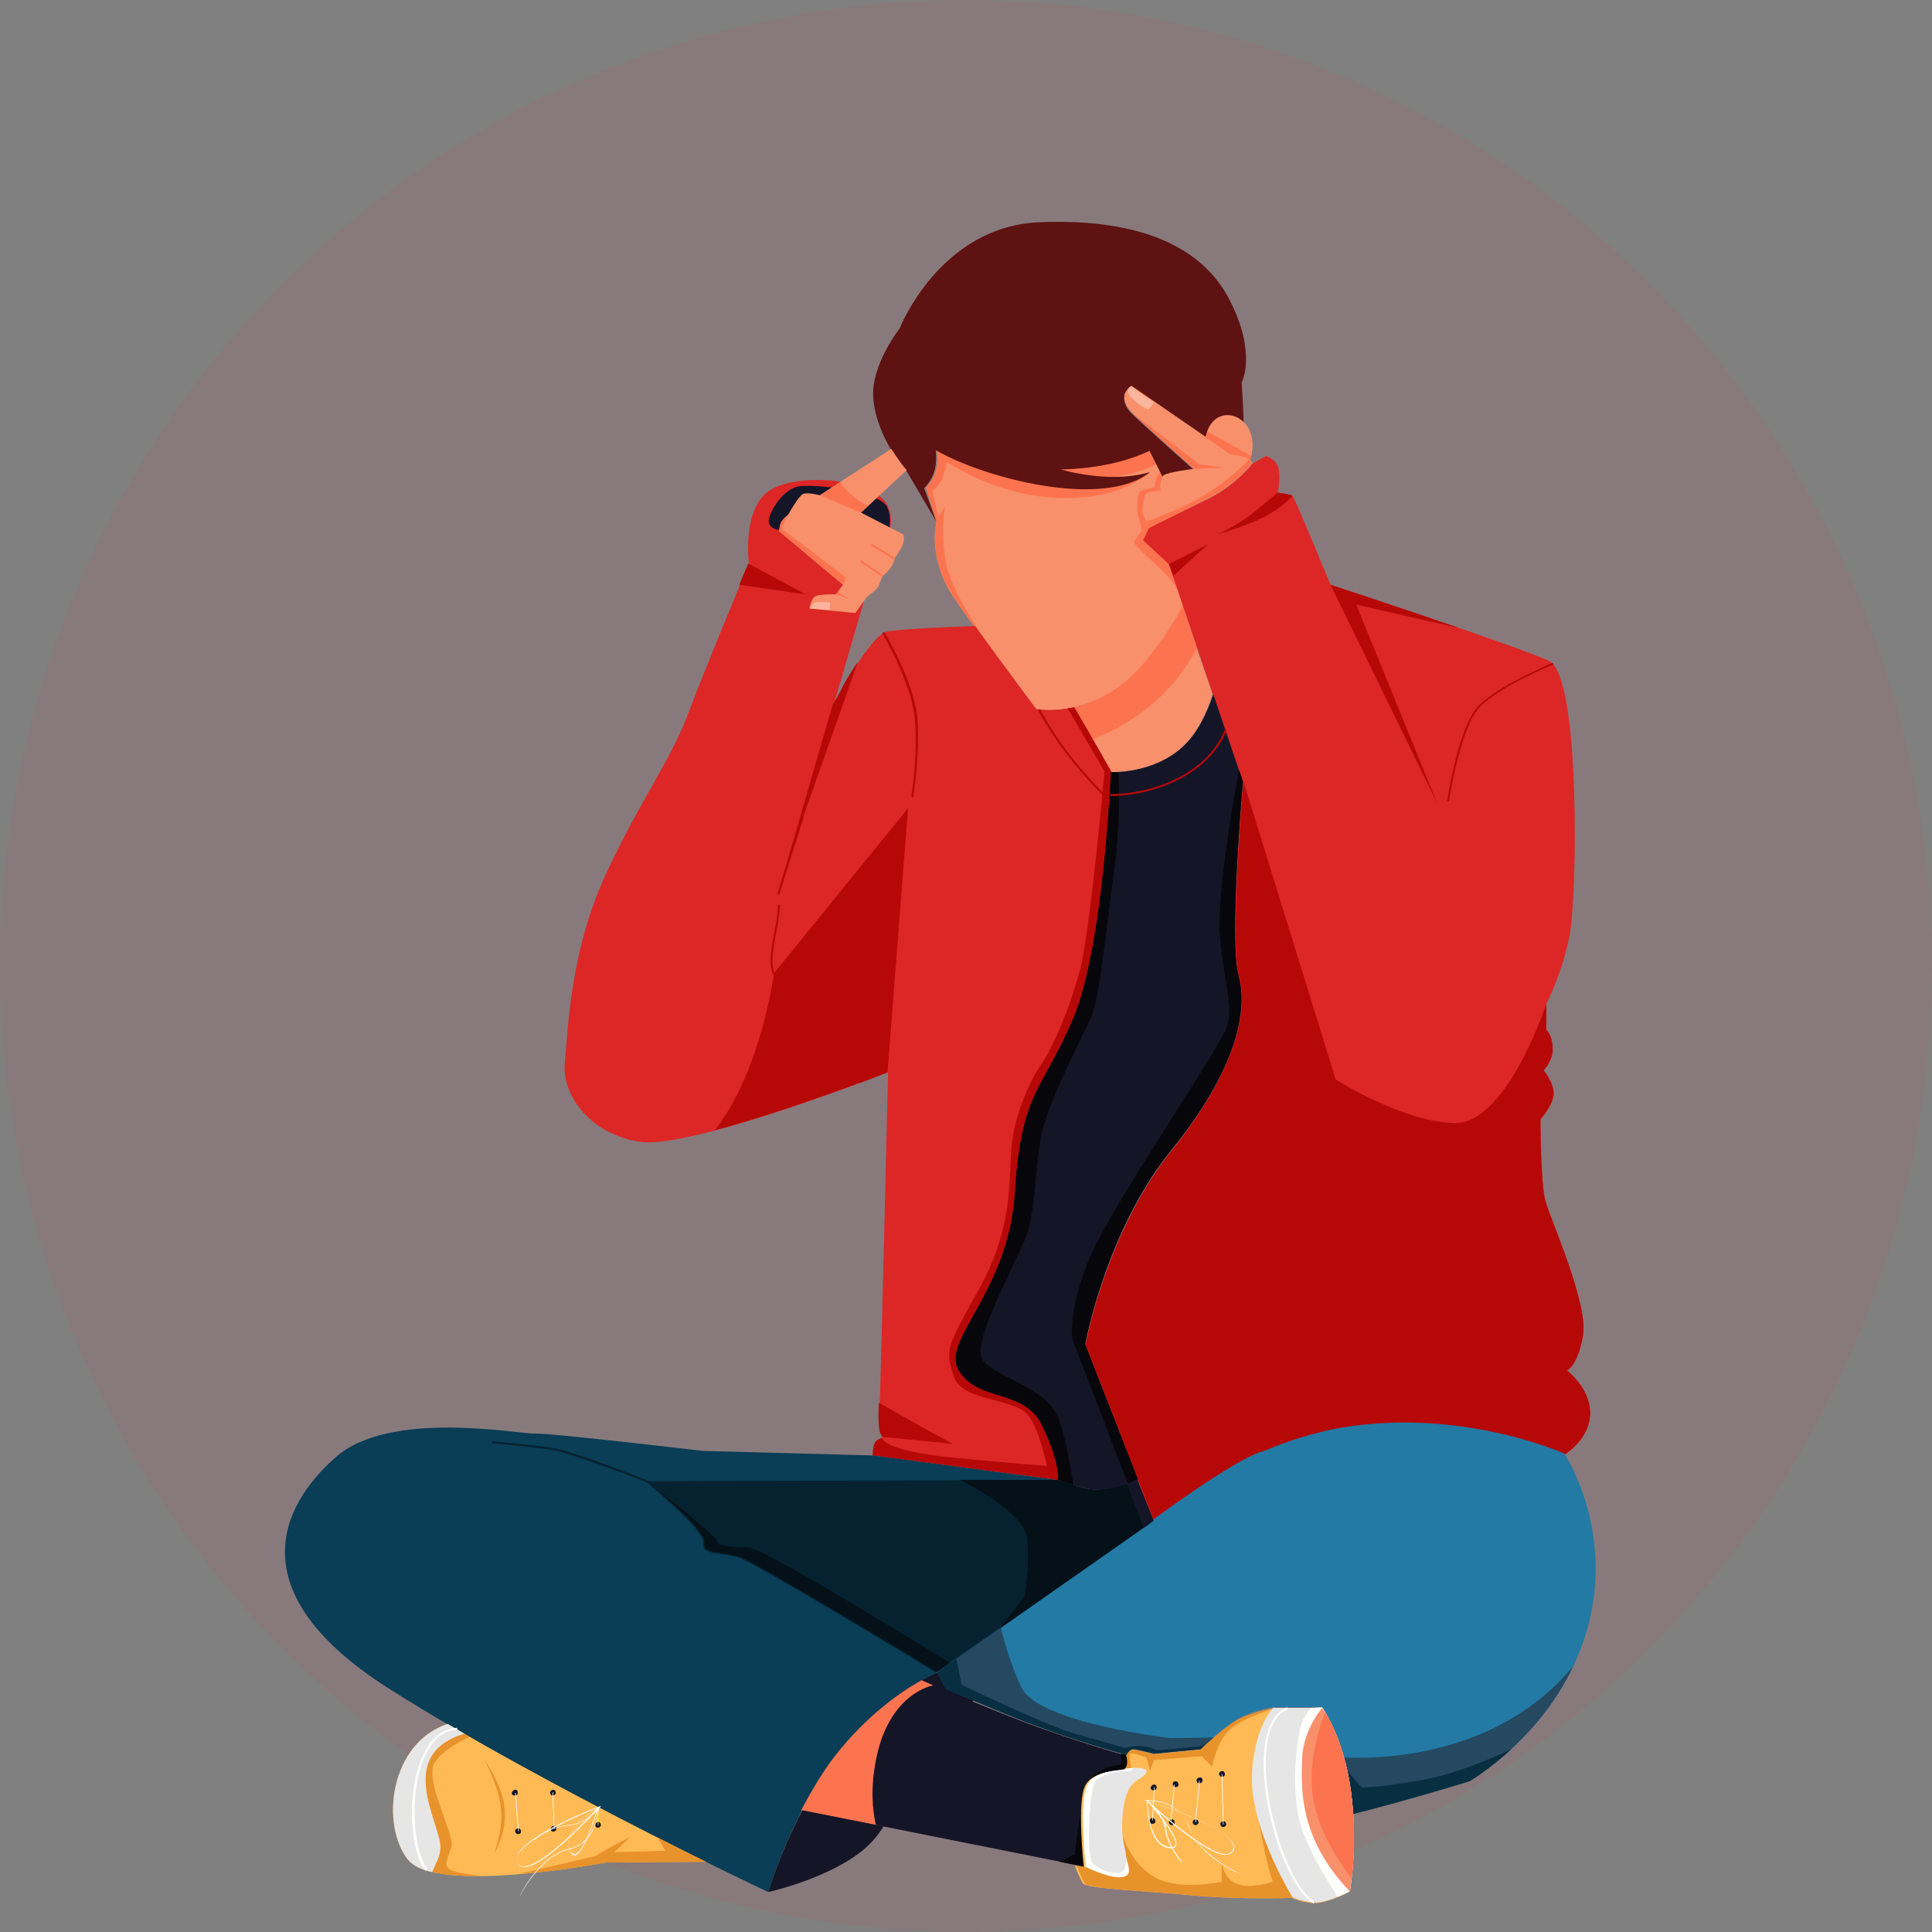<?xml version="1.0" encoding="utf-8"?>
<!-- Generator: Adobe Illustrator 25.0.0, SVG Export Plug-In . SVG Version: 6.00 Build 0)  -->
<svg version="1.1" id="Layer_1" xmlns="http://www.w3.org/2000/svg" xmlns:xlink="http://www.w3.org/1999/xlink" x="0px" y="0px"
	 viewBox="0 0 300 300" style="enable-background:new 0 0 300 300;" xml:space="preserve">
<rect x="0" y="0" width="300" height="300" fill="#808080" stroke="none"/>
<style type="text/css">
	.st0{opacity:8.000000e-02;fill:#E13856;enable-background:new    ;}
	.st1{fill-rule:evenodd;clip-rule:evenodd;fill:#151528;}
	.st2{fill-rule:evenodd;clip-rule:evenodd;fill:#F8906B;}
	.st3{fill-rule:evenodd;clip-rule:evenodd;fill:#FC744F;}
	.st4{fill-rule:evenodd;clip-rule:evenodd;fill:#5E1212;}
	.st5{fill-rule:evenodd;clip-rule:evenodd;fill:#FBB49D;}
	.st6{fill-rule:evenodd;clip-rule:evenodd;fill:#DD2626;}
	.st7{fill-rule:evenodd;clip-rule:evenodd;fill:#B70808;}
	.st8{fill-rule:evenodd;clip-rule:evenodd;fill:#237AA5;}
	.st9{fill-rule:evenodd;clip-rule:evenodd;fill:#254961;}
	.st10{fill-rule:evenodd;clip-rule:evenodd;fill:#082E42;}
	.st11{fill-rule:evenodd;clip-rule:evenodd;fill:#0A3D56;}
	.st12{fill-rule:evenodd;clip-rule:evenodd;fill:#062230;}
	.st13{fill-rule:evenodd;clip-rule:evenodd;fill:#041118;}
	.st14{fill-rule:evenodd;clip-rule:evenodd;fill:#07070B;}
	.st15{fill-rule:evenodd;clip-rule:evenodd;fill:#FFBA55;}
	.st16{fill-rule:evenodd;clip-rule:evenodd;fill:#E8922B;}
	.st17{fill-rule:evenodd;clip-rule:evenodd;fill:#FFFFFD;}
	.st18{fill-rule:evenodd;clip-rule:evenodd;fill:#E6E6E6;}
	.st19{fill:#FFFFFF;}
	.st20{fill:#FFFF00;}
	.st21{fill:#FFFFFD;}
	.st22{fill:#B70808;}
	.st23{fill:#FC744F;}
	.st24{fill:#062230;}
</style>
<g>
	<g id="OBJECTS">
		<g id="Page-1">
			<g id="For-you-and-your-partner-Copy-4">
				<g id="Group-4">
					<circle id="Mask-Copy-2" class="st0" cx="150" cy="150" r="150"/>
				</g>
			</g>
		</g>
	</g>
</g>
<g>
	<g>
		<path class="st1" d="M132.1,261.2c1.1-0.4,13.3-1.4,13.3-1.4s6.7,0.1,6.3,2.3c-0.4,2.2-1.1,4-4.8,4.3
			C143.2,266.7,132.1,261.2,132.1,261.2L132.1,261.2z"/>
	</g>
	<g>
		<path class="st2" d="M143.8,75.7l1.6,5.3c0,0-1.4,5.6,2.6,11.6c4,6,12.8,17.5,12.8,17.5s9.6,1.9,17.2-7.5
			c7.6-9.4,7.9-14.6,7.9-14.6l0.2-8.9l-2.7,0.5l-4.8-9.7c-9.6,4.5-23.3,3.1-33.1-0.2C145.8,72.1,145.5,73.9,143.8,75.7L143.8,75.7z"
			/>
	</g>
	<g>
		<path class="st3" d="M184.2,93.1c1.6-3.3,1.7-5.1,1.7-5.1l0.2-8.9l-2.7,0.5l-3.2-6.4c-0.3,0.4-0.6,0.8-0.7,1.2
			c-0.2,0.8-0.2,1.3-0.2,1.3s-2,0.2-2.4,0.8c-0.4,0.7-0.3,3-0.3,3l0.7,2.8c0,0-1.2,1.7-1.2,2c0,0.3,4.6,4.5,4.6,4.5
			S183.3,91.8,184.2,93.1L184.2,93.1z"/>
	</g>
	<g>
		<path class="st3" d="M143.8,75.7l1.6,5.3c0,0-1.4,5.6,2.6,11.6c1.6,2.4,4,5.7,6.3,8.8c-0.2-0.3-6.3-8.9-7.3-13.5
			c-1-4.7-0.3-9.2-0.3-9.2l-1,1.5l-0.9-4c0,0,0.7-0.5,1.3-1.5c0.6-1,0.9-3,0.9-3s7.2,5.1,16.9,5.6c9.7,0.5,14-3.5,14-3.5
			s-11.1,2.7-16.6,0.6l0,0c1,0,2.1,0.1,3.3,0.1c8.8,0.2,13.2-1.4,15-2.5l-1-2.1c-6.6,3.1-15.1,3.4-23,2.2c-3.9-1.5-7.3-2.7-7.3-2.7
			s-0.7,0.4-1.4,0.7c-0.5-0.1-1-0.3-1.5-0.5C145.8,72.1,145.5,73.9,143.8,75.7L143.8,75.7z"/>
	</g>
	<g>
		<path class="st4" d="M145.4,81l-4.6-7.8c0,0-4.7-5.1-5.2-11.4c-0.4-5.1,4.1-10.8,4.1-10.8s6.2-15.9,21.8-16.5
			c15.7-0.6,25.3,3.9,29.5,12.2c4.2,8.3,1.8,12.7,1.8,12.7s0.5,6.3,0.3,11.6c-0.8-0.3-2.4-0.5-2.4-0.5L175.6,60c0,0-0.5,0.4-0.9,1
			c-0.3,0.6-0.3,1.9,1,3.2c1.3,1.3,9.6,8.7,9.6,8.7s-4,0.5-4.7,1c0,0-0.1,0.1-0.1,0.1l-2-4c-4,1.9-8.9,2.8-13.8,2.9
			c4.9,1.3,9.8,1.6,13.9,0.4c-7.2,5.8-25.7,1-33.3-3.4c0.2,2.4-0.1,4.1-1.8,5.9L145.4,81z"/>
	</g>
	<g>
		<path class="st2" d="M178.4,82l-1-2.4c0,0,0.1-2.7,0.6-3c0.5-0.3,2.2-0.4,2.2-0.4s-0.2-1.9,0.5-2.4c0.6-0.5,4.7-1,4.7-1
			s-8.3-7.4-9.6-8.7c-1.3-1.3-1.4-2.6-1-3.2c0.3-0.6,0.9-1,0.9-1l15.1,10.4c0,0,1.6,0.2,2.4,0.5c0.8,0.3,1.3,1.1,1.3,1.1
			s-2.4,3.2-6.7,5.4C183.4,79.5,178.4,82,178.4,82L178.4,82z"/>
	</g>
	<g>
		<path class="st3" d="M178.4,82l-0.4-1c1.4-0.5,3.1-1.2,5.1-2.1c6.5-2.8,10.8-7.5,10.8-7.5c0.3,0.3,0.5,0.6,0.5,0.6
			s-2.4,3.2-6.7,5.4C183.4,79.5,178.4,82,178.4,82L178.4,82z"/>
	</g>
	<g>
		<path class="st5" d="M175.2,60.3c0.2-0.2,0.4-0.3,0.4-0.3l3.6,2.5c-0.4,0.6-0.9,1.1-0.9,1.1s-2.1-1-2.8-2.1
			C175,60.9,175.1,60.6,175.2,60.3L175.2,60.3z"/>
	</g>
	<g>
		<path class="st3" d="M185.4,72.8c0,0-8.3-7.4-9.6-8.7l10.4,8l3.8,0.5L185.4,72.8z"/>
	</g>
	<g>
		<path class="st2" d="M187.2,67.9c1.1-5.5,7.3-3.9,7.3,1.2c0,0.9-0.2,1.8-0.4,2.4c-0.2-0.2-0.5-0.4-0.8-0.5
			c-0.8-0.3-2.4-0.5-2.4-0.5L187.2,67.9z"/>
	</g>
	<g>
		<path class="st3" d="M187.2,67.9c0.1-0.3,0.2-0.6,0.3-0.9l6.8,3.8c-0.1,0.3-0.1,0.5-0.2,0.7c-0.2-0.2-0.5-0.4-0.8-0.5
			c-0.8-0.3-2.4-0.5-2.4-0.5L187.2,67.9z"/>
	</g>
	<g>
		<path class="st2" d="M166.7,109.8c2.3,3.8,5.8,10.1,5.8,10.1s6.4,0.3,11-3.8c2.5-2.2,3.9-5.6,4.8-8.3l-4.7-13.7
			c-1.2,2.3-3,5.1-5.7,8.5C174.2,107.2,170,109.1,166.7,109.8L166.7,109.8z"/>
	</g>
	<g>
		<path class="st3" d="M166.7,109.8c0.9,1.5,2,3.3,3,5c9.3-3.7,13.9-9.8,16.2-14.3l-2.2-6.5c-1.2,2.3-3,5.1-5.7,8.5
			C174.2,107.2,170,109.1,166.7,109.8L166.7,109.8z"/>
	</g>
	<g>
		<path class="st6" d="M181.5,87.6l-4-3.7l0.9-1.9c0,0,5-2.5,9.4-4.6c4.3-2.2,6.7-5.4,6.7-5.4l2.1-1.2c0,0,1.6,0.5,1.9,1.9
			c0.4,1.4-0.1,3.8-0.1,3.8s1.9,0.2,2.3,0.5c0.4,0.4,5.9,13.8,5.9,13.8s28.9,9.5,33.9,11.8c5,2.3,4.4,36.9,3.2,42.8
			c-1.2,5.9-3.6,10.5-3.6,10.5l0,4c0,0,0.9,0.7,1,2.8c0.1,2-1.4,3.5-1.4,3.5s1.9,2.3,1.5,4.1c-0.4,1.8-2,3.5-2,3.5s0,10,0.8,12.8
			c0.8,2.8,6.7,16,5.8,20.8c-0.8,4.8-2.6,5.5-2.6,5.5s3.7,2.7,3.7,6.6c0,4-4,6.4-4,6.4s-16.8-7.6-36.5-3.4
			c-19.6,4.2-26.5,15.8-26.5,15.8l-11.4-29.3c0,0,3.1-17.3,13.3-30.1c10.2-12.7,12-21.9,10.5-27.2s0.7-30.1,0.7-30.1L181.5,87.6z"/>
	</g>
	<g>
		<polygon class="st7" points="182.2,89.4 181.5,87.6 187.6,84.5 		"/>
	</g>
	<g>
		<path class="st7" d="M198.4,76.5c0,0,1.9,0.2,2.3,0.5c-3,3.3-7.7,4.8-11.8,6C192.8,81.4,195.2,79.1,198.4,76.5L198.4,76.5z"/>
	</g>
	<g>
		<path class="st7" d="M206.6,90.8c0,0,10.4,3.4,19.9,6.7l-15.9-3.6l12.6,30.9L206.6,90.8z"/>
	</g>
	<g>
		<path class="st7" d="M240.1,155.9l0,4c0,0,0.9,0.7,1,2.8c0.1,2-1.4,3.5-1.4,3.5s1.9,2.3,1.5,4.1c-0.4,1.8-2,3.5-2,3.5
			s0,10,0.8,12.8c0.8,2.8,6.7,16,5.8,20.8c-0.8,4.8-2.6,5.5-2.6,5.5s3.7,2.7,3.7,6.6c0,4-4,6.4-4,6.4s-16.8-7.6-36.5-3.4
			c-0.3,0.1-0.6,0.1-0.9,0.2h0c-0.3,0.1-0.6,0.1-0.9,0.2l0,0c-0.3,0.1-0.6,0.1-0.8,0.2l0,0l0,0c-0.3,0.1-0.6,0.2-0.8,0.2h0l0,0
			c-0.3,0.1-0.5,0.1-0.8,0.2l-0.1,0c-0.2,0.1-0.5,0.1-0.7,0.2l-0.1,0c-0.2,0.1-0.5,0.1-0.7,0.2l-0.1,0c-0.2,0.1-0.4,0.1-0.6,0.2
			l-0.2,0.1c-0.2,0.1-0.4,0.1-0.6,0.2l-0.2,0.1c-0.2,0.1-0.4,0.1-0.6,0.2l-0.2,0.1c-0.2,0.1-0.4,0.1-0.5,0.2l-0.2,0.1
			c-0.2,0.1-0.3,0.1-0.5,0.2l-0.2,0.1c-0.2,0.1-0.3,0.1-0.5,0.2v0c-3.5,0.8-13.3,7.8-17,10.5l-10.6-27.3c0,0,3.1-17.3,13.3-30.1
			c10.2-12.7,12-21.9,10.5-27.2s0.7-30.1,0.7-30.1l14.3,46.2c0,0,10.1,6.5,18.4,6.8C234,174.6,240.1,155.9,240.1,155.9L240.1,155.9z
			 M206.4,222.4c-0.3,0.1-0.6,0.1-0.9,0.2"/>
	</g>
	<g>
		<path class="st7" d="M243.2,212.7c0,0,3.7,2.7,3.7,6.6c0,3-2.3,5.1-3.4,5.9c-0.7-0.8-1-1.6-1-1.6s2-0.9,2.8-3.5
			c0.8-2.6-1.2-4.7-1.2-4.7l-17.7-6.8L243.2,212.7z"/>
	</g>
	<g>
		<path class="st7" d="M245.1,223.8c-1,1.2-2.2,1.9-2.2,1.9s-16.8-7.6-36.5-3.4c-0.3,0.1-0.6,0.1-0.9,0.2h0
			c-0.3,0.1-0.6,0.1-0.9,0.2l0,0c-0.3,0.1-0.6,0.1-0.8,0.2l0,0l0,0c-0.3,0.1-0.6,0.2-0.8,0.2h0l0,0c-0.3,0.1-0.5,0.1-0.8,0.2l-0.1,0
			c-0.2,0.1-0.5,0.1-0.7,0.2l-0.1,0c-0.2,0.1-0.5,0.1-0.7,0.2l-0.1,0c-0.2,0.1-0.4,0.1-0.6,0.2l-0.2,0.1c-0.2,0.1-0.4,0.1-0.6,0.2
			l-0.2,0.1c-0.2,0.1-0.4,0.1-0.6,0.2l-0.2,0.1c-0.2,0.1-0.4,0.1-0.5,0.2l-0.2,0.1c-0.2,0.1-0.3,0.1-0.5,0.2l-0.2,0.1
			c-0.2,0.1-0.3,0.1-0.5,0.2v0c-3.5,0.8-13.3,7.8-17,10.5l-1.5-3.9c9.4-7,22.3-13.5,37.8-13.7C228.8,218.4,238.4,220.8,245.1,223.8
			L245.1,223.8z M206.4,222.4c-0.3,0.1-0.6,0.1-0.9,0.2"/>
	</g>
	<g>
		<path class="st6" d="M172.6,119.9c0,0-1.2,27.2-5.9,38.4c-4.8,11.2-8,11.1-9,26.9c-1,15.8-11.9,23-8.6,27.8
			c3.2,4.8,10.2,2.6,12.9,8.5c2.7,5.9,2.4,8.3,2.4,8.3l-28.8-3.8c0,0,0-1.9,0.6-2.3s1.1-0.3,0.6-1.1c-0.4-0.8-0.3-4.3-0.2-4.8
			c0.1-0.5,1.3-51.3,1.3-51.3s-30.6,12-38.5,10.8c-8-1.2-12.2-7.5-11.7-12.3c0.5-4.9,0.8-17.3,6.4-29.3c5.6-12,9.9-17.3,12.8-25
			c2.9-7.7,9.4-23.2,9.4-23.2s-1-7.1,2.3-10.6c3.3-3.5,15-3,18.5,0.6c3.4,3.6-1.2,9.8-1.2,9.8l-6.4,22c0,0,5.5-10.6,8.2-11.2
			c1.6-0.4,8.4-0.7,13.7-0.9c4.3,5.9,9.5,12.9,9.5,12.9s2.5,0.5,5.9-0.3C169.1,113.7,172.6,119.9,172.6,119.9L172.6,119.9z
			 M167.5,109.7c0.1,0,0.2-0.1,0.3-0.1C167.7,109.6,167.6,109.6,167.5,109.7L167.5,109.7z"/>
	</g>
	<g>
		<path class="st7" d="M172.6,119.9c0,0-1.2,27.2-5.9,38.4c-4.8,11.2-8,11.1-9,26.9c-1,15.8-11.9,23-8.6,27.8
			c3.2,4.8,10.2,2.6,12.9,8.5c2.7,5.9,2.4,8.3,2.4,8.3l-1.4-0.2c-0.5-2.5-1.7-7.9-3.4-9.9c-2.2-2.7-10.2-2-11.5-6
			c-1.3-4-1.3-4.2,3.8-13.3c5.1-9.1,4.8-16,5.1-21.3c0.2-5.3,2.9-11.3,4.6-13.7c1.7-2.4,4.3-8.2,6-14.4c1.7-6.2,3.9-31.2,3.9-31.2
			l-5.7-9.8l0,0c0.3,0,0.7-0.1,1-0.2C169.1,113.7,172.6,119.9,172.6,119.9L172.6,119.9z M167.5,109.7c0.1,0,0.2-0.1,0.3-0.1
			C167.7,109.6,167.6,109.6,167.5,109.7L167.5,109.7z"/>
	</g>
	<g>
		<path class="st7" d="M114.8,90.8c0.8-2,1.4-3.3,1.4-3.3l8.9,4.8L114.8,90.8z"/>
	</g>
	<g>
		<path class="st7" d="M164.1,227.7c0.3,1.4,0.2,2.1,0.2,2.1l-28.8-3.8c0,0,0-1.9,0.6-2.3c0.4-0.3,0.8-0.3,0.8-0.6
			c0,0.1-0.2,2.2,11.7,3.3C157,227.2,161.8,227.6,164.1,227.7L164.1,227.7z M136.9,223.1c0-0.1,0-0.3-0.2-0.5
			c-0.4-0.8-0.3-4.3-0.2-4.8c3.9,2.3,11.4,6.4,11.4,6.4L136.9,223.1z"/>
	</g>
	<g>
		<path class="st7" d="M130.9,106.5c0.6-1.1,1.4-2.4,2.3-3.7l-11.2,31.8l7.3-25.2C129.4,109.3,130.2,108,130.9,106.5L130.9,106.5z"
			/>
	</g>
	<g>
		<path class="st1" d="M137.7,78.6c0.8,1.6,0.5,3.5-0.1,5.1c-2.4,0.7-10.2-0.6-11.9-1c-1.7-0.3-4.6-0.4-4.6-0.4s-2-0.1-1.7-1.7
			c0.3-1.5,2.3-4.8,4.8-5.1C126.7,75.2,136,76.1,137.7,78.6L137.7,78.6z"/>
	</g>
	<g>
		<path class="st7" d="M137.8,166.5c0,0-15.1,5.9-26.8,9c7.2-9.2,9.2-24.4,9.2-24.4l20.8-25.6L137.8,166.5z"/>
	</g>
	<g>
		<path class="st7" d="M137.8,166.5c0,0-1.7,0.7-4.4,1.7l7.5-42.6L137.8,166.5z"/>
	</g>
	<g>
		<path class="st8" d="M242.9,225.7c0,0,8,11.9,3.5,27.5c-4.5,15.6-18.2,23.3-18.2,23.3s-8.7,2.7-18.1,5.1c-0.1-1-0.2-2.1-0.3-3.3
			c-1.1-8.5-4.5-13.2-4.5-13.2l-7.6,0c0,0-2.3,0.3-4.7,1.4c-2.4,1-6.5,5-6.5,5l-7.3,0.7c0,0-2.7-0.7-3.2-0.7c-0.6,0-1,0.9-1,0.9
			s-9.3-2.4-19.2-6.5c-3.4-1.4-6.5-2.7-8.9-3.7l-1.4-2.7l32.3-22.6c0,0,14.1-10.6,18.5-11.6v0c3-1.3,6.4-2.4,10.3-3.3
			C226,218.1,242.9,225.7,242.9,225.7L242.9,225.7z"/>
	</g>
	<g>
		<path class="st9" d="M244.3,258.7c-5.6,11.9-16.1,17.8-16.1,17.8s-8.7,2.7-18.1,5.1c-0.1-1-0.2-2.1-0.3-3.3
			c-0.3-2-0.7-3.8-1.1-5.4C215.4,273.2,233,272.4,244.3,258.7L244.3,258.7z"/>
	</g>
	<g>
		<path class="st10" d="M234.7,271.6c-3.6,3.3-6.5,5-6.5,5s-8.7,2.7-18.1,5.1c-0.1-1-0.2-2.1-0.3-3.3c-0.2-1.2-0.4-2.4-0.6-3.4
			l2.2,2.5c0,0,1.3,0.3,9.4-1.1C225.4,275.6,230.9,273.4,234.7,271.6L234.7,271.6z"/>
	</g>
	<g>
		<path class="st9" d="M188.5,269.8c-1.1,1-2,1.8-2,1.8l-7.3,0.7c0,0-2.7-0.7-3.2-0.7c-0.6,0-1,0.9-1,0.9s-9.3-2.4-19.2-6.5
			c-3.4-1.4-6.5-2.7-8.9-3.7l-1.4-2.7l9.9-6.9c0.7,2.9,1.9,6.7,3.3,9.5c2.9,5.4,23.1,7.7,23.1,7.7L188.5,269.8z"/>
	</g>
	<g>
		<path class="st10" d="M187.3,270.8c-0.5,0.5-0.8,0.8-0.8,0.8l-7.3,0.7c0,0-2.7-0.7-3.2-0.7c-0.6,0-1,0.9-1,0.9s-9.3-2.4-19.2-6.5
			c-3.4-1.4-6.5-2.7-8.9-3.7l-1.4-2.7l3-2.1l0.8,4.1c0,0,13.2,6.4,17.9,7.7c4.7,1.3,7.4,2.1,7.4,2.1s2-0.5,3.3-0.2
			c1.2,0.3,1.8,0.6,1.8,0.6l6.6-0.6L187.3,270.8z"/>
	</g>
	<g>
		<path class="st11" d="M135.5,226l-26.3-0.7c0,0-23.8-2.8-26.2-2.7c-2.4,0.1-22.5-3.8-30.9,3.7c-8.4,7.4-15.4,21,8.6,36.1
			c23.9,15.1,58.6,31.4,58.6,31.4s3.4-11.8,10.6-21.2c7.1-9.4,15.5-12.8,15.5-12.8l33.7-23.6l-2.5-6.4c0,0-5.1,2.2-8.1,1.3
			c-3-0.8-4.3-1.3-4.3-1.3L135.5,226z"/>
	</g>
	<g>
		<path class="st12" d="M179.1,236.1l-2.5-6.3c0,0-5.1,2.2-8.1,1.3c-3-0.8-4.3-1.3-4.3-1.3l-64,0.2c0,0,9.4,7.7,9,9.6
			c-0.4,1.9,2.9,1.4,5.6,2.3c2.7,0.9,30.5,17.8,30.5,17.8l32.3-22.6C177.7,237.2,178.2,236.8,179.1,236.1L179.1,236.1z"/>
	</g>
	<g>
		<path class="st13" d="M179.1,236.1l-2.5-6.3c0,0-5.1,2.2-8.1,1.3c-3-0.8-4.3-1.3-4.3-1.3l-15.1,0c4.3,2.2,10.2,6,10.4,9.2
			c0.4,5-0.4,8.8-0.4,8.8l-3.9,5.1l22.4-15.7C177.7,237.2,178.2,236.8,179.1,236.1L179.1,236.1z"/>
	</g>
	<g>
		<path class="st13" d="M100.9,230.4c2,1.6,8.9,7.6,8.5,9.1c-0.4,1.9,2.9,1.4,5.6,2.3c2.7,0.9,30.5,17.8,30.5,17.8l2-1.4
			c0,0-28.8-17.8-31.1-17.9c-2.3-0.1-5.1-0.1-5.1-1.1C111.2,238.4,100.9,230.4,100.9,230.4L100.9,230.4z"/>
	</g>
	<g>
		<path class="st1" d="M179.1,236.1l-2.5-6.3c0,0-0.7,0.3-1.6,0.6l2.6,6.8C177.7,237.2,178.2,236.8,179.1,236.1L179.1,236.1z"/>
	</g>
	<g>
		<path class="st1" d="M143.1,260.9c2.8,1.2,7.1,3,12.6,5.2c9.9,4,19.2,6.5,19.2,6.5s0.5,1.6,0.1,2c-0.4,0.5-5.3-0.1-6.3,3.1
			c-1,3.2,0,12.2,0,12.2l-44.1-8.8c1.5-2.8,3.2-5.8,5.3-8.5C134.7,266.2,140.2,262.5,143.1,260.9L143.1,260.9z"/>
	</g>
	<g>
		<path class="st14" d="M174.1,272.3c0.5,0.1,0.8,0.2,0.8,0.2s0.5,1.6,0.1,2c-0.4,0.5-5.3-0.1-6.3,3.1c1.1-3.4,5.4-3.6,5.4-3.6
			L174.1,272.3z M168.6,277.9c-0.9,3.4,0,12,0,12l-4.1-0.8l2.4-1.2C166.9,287.8,167.6,281.3,168.6,277.9L168.6,277.9z"/>
	</g>
	<g>
		<path class="st3" d="M143.1,260.9c0.5,0.2,1.1,0.5,1.8,0.8c0,0-6.7,1.1-8.8,11.2c-1,4.7-0.6,8.2-0.1,10.5l-11.6-2.3
			c1.5-2.8,3.2-5.8,5.3-8.5C134.7,266.2,140.2,262.5,143.1,260.9L143.1,260.9z"/>
	</g>
	<g>
		<path class="st15" d="M174.9,272.6c0,0,0.4-0.9,1-0.9c0.6,0,3.2,0.7,3.2,0.7l7.3-0.7c0,0,4.2-4,6.5-5c2.4-1,4.7-1.4,4.7-1.4l7.6,0
			c0,0,3.4,4.7,4.5,13.2c1.1,8.5-0.2,15.3-0.2,15.3s-3.1,1.6-5.1,1.7c-1.9,0.1-3.8-0.8-3.8-0.8s-8.3,0.3-15.6-0.4
			c-7.3-0.7-16.4-1-16.9-1.9c-0.5-0.9-1.2-2.7-1.2-2.7l1.4,0.3c0,0-1-9,0-12.2c1-3.2,6-2.6,6.3-3.1
			C175.4,274.1,174.9,272.6,174.9,272.6L174.9,272.6z"/>
	</g>
	<g>
		<path class="st16" d="M203.4,295.4c-1.4-0.2-2.5-0.7-2.5-0.7s-8.3,0.3-15.6-0.4c-7.3-0.7-16.4-1-16.9-1.9
			c-0.5-0.9-1.2-2.7-1.2-2.7l1.4,0.3c0,0-0.1-0.8-0.2-2.1c0.2,0,0.4-0.1,0.6-0.1c2.5-0.3,5.3-2.8,5.3-2.8s1.4,4.6,5.2,6.6
			c3.8,2,10.2,0.6,10.2,0.6l0-3.3c0,0,0.1,2.7,2.3,3.6c2.2,0.9,5.6-0.3,5.6-0.3s-0.5-1.7-1.2-4.6c-0.6-2.9-1.2-6.2-1.2-6.2l1.4,1.2
			c0,0,7,7.9,6.8,12.7C203.4,295.1,203.4,295.2,203.4,295.4L203.4,295.4z"/>
	</g>
	<g>
		<path class="st16" d="M174.9,272.6c0,0,0.4-0.9,1-0.9c0.6,0,3.2,0.7,3.2,0.7l7.3-0.7c0,0,4.2-4,6.5-5c2.4-1,4.7-1.4,4.7-1.4
			c-5.5,2.2-7.9,2.6-9.4,9l-1.6-1.6l-7.4,0.6l-0.6,1.6l-0.6-2c0,0-2.1-0.8-2.5-0.6c-0.4,0.2,0.5,2.4-0.1,3.1c-0.2,0.3-1.1,0.1-2-0.4
			c0.6-0.1,1.1-0.1,1.2-0.3C175.4,274.1,174.9,272.6,174.9,272.6L174.9,272.6z"/>
	</g>
	<g>
		<path class="st17" d="M168.6,289.9c0,0-1-9,0-12.2c1-3.2,6-2.6,6.3-3.1c0,0,3.8-0.4,2.9,0.8c-0.9,1.3-3.1,0.6-3.6,6.6
			c-0.5,6,2.2,8.5,0.6,9.3C173.2,292.2,168.6,289.9,168.6,289.9L168.6,289.9z"/>
	</g>
	<g>
		<path class="st18" d="M176,274.5c1,0,2.5,0.1,1.9,0.9c-0.9,1.3-3.1,0.6-3.6,6.6c-0.2,2.2,0.1,3.9,0.4,5.2l0,0c0,0,0.5,2.1-0.2,3.2
			c-0.7,1.1-4.3,0-5-1.4c-0.7-1.3-0.5-11,0.7-12.5c1.3-1.5,4.7-1.5,5.2-1.5C175.9,275,176,274.5,176,274.5L176,274.5z"/>
	</g>
	<g>
		<path class="st18" d="M197.7,265.2l7.6,0c0,0,3.4,4.7,4.5,13.2c1.1,8.5-0.2,15.3-0.2,15.3s-3.1,1.6-5.1,1.7
			c-1.9,0.1-3.8-0.8-3.8-0.8s-6.1-9.8-6.3-18C194.4,268.5,197.7,265.2,197.7,265.2L197.7,265.2z"/>
	</g>
	<g>
		<path class="st1" d="M119.3,293.8c0,0,8.5-1.9,13.9-5.9c1.7-1.2,3-2.7,4-4.3l-12.6-2.5C121,287.9,119.3,293.8,119.3,293.8
			L119.3,293.8z"/>
	</g>
	<g>
		<path class="st2" d="M127.3,76.9c0,0-1.9-0.5-2.6-0.2c-0.7,0.3-2.3,3.2-2.3,3.2s-1,0.8-1.2,1.4c-0.2,0.6-0.2,1.2-0.2,1.2l9.9,8.3
			l-1.1,1.5c0,0-2.5-0.1-3.2,0.3c-0.7,0.4-0.9,1.9-0.9,1.9l7.1,0.7l1.8-2.5c0,0,1.4-1.1,1.6-1.3c0.2-0.2,0.8-1.9,0.8-1.9
			s0.9-0.7,1.4-1.5c0.5-0.7,0.5-1.3,0.5-1.3s0.8-1.1,1.2-1.9c0.4-0.8,0.2-1.8,0.2-1.8l-6.6-3.4l7.1-6.6c-0.4-0.4-1.3-1.6-2.4-3.3
			L127.3,76.9z"/>
	</g>
	<g>
		<polygon class="st3" points="130.1,91.9 129.8,92.2 131.9,93.1 		"/>
	</g>
	<g>
		<path class="st3" d="M122.4,79.9c0,0-1,0.8-1.2,1.4c-0.2,0.6-0.2,1.2-0.2,1.2l9.9,8.3l0.5-1.1l-9.9-7.5c0,0,0-0.2,0.1-0.7
			C121.8,80.9,122.4,79.9,122.4,79.9L122.4,79.9z"/>
	</g>
	<g>
		<path class="st3" d="M133.6,79.6l1.2-1.1c-1.7-0.6-3.2-2.1-4.4-3.6l-3,2L133.6,79.6z"/>
	</g>
	<g>
		<path class="st1" d="M179,282.3c0.2,0,0.4,0.2,0.4,0.5c0,0.3-0.2,0.4-0.5,0.4c-0.2,0-0.4-0.2-0.4-0.5
			C178.5,282.5,178.7,282.3,179,282.3L179,282.3z"/>
	</g>
	<g>
		<path class="st1" d="M182,282.5c0.2,0,0.4,0.2,0.4,0.5c0,0.3-0.2,0.4-0.5,0.4c-0.2,0-0.4-0.2-0.4-0.5
			C181.5,282.7,181.7,282.5,182,282.5L182,282.5z"/>
	</g>
	<g>
		<path class="st1" d="M185.7,282.5c0.2,0,0.4,0.2,0.4,0.5c0,0.2-0.2,0.4-0.5,0.4c-0.2,0-0.4-0.2-0.4-0.5
			C185.2,282.7,185.5,282.5,185.7,282.5L185.7,282.5z"/>
	</g>
	<g>
		<path class="st1" d="M190,282.8c0.2,0,0.4,0.2,0.4,0.5c0,0.2-0.2,0.4-0.5,0.4c-0.2,0-0.4-0.2-0.4-0.5
			C189.5,283,189.7,282.8,190,282.8L190,282.8z"/>
	</g>
	<g>
		<path class="st1" d="M179.2,277.1c0.3,0,0.4,0.2,0.4,0.5c0,0.2-0.2,0.4-0.5,0.4c-0.3,0-0.5-0.2-0.4-0.5
			C178.8,277.3,179,277.1,179.2,277.1L179.2,277.1z"/>
	</g>
	<g>
		<path class="st1" d="M182.6,276.6c0.2,0,0.4,0.2,0.4,0.5c0,0.3-0.2,0.4-0.5,0.4c-0.2,0-0.4-0.2-0.4-0.5
			C182.1,276.7,182.3,276.6,182.6,276.6L182.6,276.6z"/>
	</g>
	<g>
		<path class="st1" d="M186.3,276c0.3,0,0.5,0.2,0.4,0.5c0,0.3-0.2,0.4-0.5,0.4c-0.3,0-0.4-0.2-0.4-0.5
			C185.8,276.2,186.1,276,186.3,276L186.3,276z"/>
	</g>
	<g>
		<path class="st1" d="M189.8,275c0.2,0,0.4,0.2,0.4,0.5c0,0.3-0.2,0.4-0.5,0.4c-0.2,0-0.4-0.2-0.4-0.5
			C189.3,275.2,189.6,275,189.8,275L189.8,275z"/>
	</g>
	<g>
		<polygon class="st19" points="179,282.7 178.9,282.7 179.2,277.5 179.3,277.5 		"/>
	</g>
	<g>
		
			<rect x="179.3" y="279.9" transform="matrix(9.548498e-02 -0.995 0.995 9.548498e-02 -113.869 434.652)" class="st19" width="5.9" height="0.1"/>
	</g>
	<g>
		<polygon class="st19" points="185.7,283 185.6,283 186.2,276.5 186.3,276.5 		"/>
	</g>
	<g>
		<polygon class="st19" points="189.9,283.3 189.7,275.5 189.8,275.5 190,283.3 		"/>
	</g>
	<g>
		<path class="st19" d="M181.8,287L181.8,287c-0.1,0-0.2,0-0.2,0c-3.6-0.4-3.5-7.3-3.5-7.4l0-0.1l0.1,0.1c0.2,0.2,5.1,5.6,4.4,7
			C182.5,286.9,182.2,287,181.8,287z M178.2,279.7c0,0.9,0.2,6.7,3.4,7.1c0.5,0.1,0.8,0,0.9-0.3C183,285.3,178.8,280.5,178.2,279.7z
			"/>
	</g>
	<g>
		<path class="st19" d="M190.3,288c-3.4,0-11.9-8-12.2-8.3l-0.2-0.1l0.2,0.1c0.5,0.1,12,3.6,13.4,6.6c0.2,0.4,0.2,0.8,0,1.1
			C191.3,287.8,190.9,288,190.3,288z M178.3,279.7c1.2,1.1,8.9,8.1,12,8.2c0.5,0,0.9-0.2,1.1-0.6c0.2-0.3,0.2-0.7,0-1
			C190.2,283.4,179.9,280.2,178.3,279.7z"/>
	</g>
	<g>
		<path class="st19" d="M192.6,291c-0.1,0-6.5-2.7-7.9-7.2c-1.2-3.9-5.4-4.1-6.4-4.2c0,0,0,0-0.1,0c0.5,0.4,2.6,2.2,2.9,4.5
			c0.3,2.6,2.5,5,2.5,5l-0.1,0.1c0,0-2.2-2.4-2.6-5.1c-0.3-2.6-3-4.5-3-4.5l-0.1-0.1l0.1,0c0.1,0,5.4-0.2,6.7,4.2
			C186.2,288.2,192.6,290.9,192.6,291L192.6,291z"/>
	</g>
	<g>
		<path class="st15" d="M109.6,289.1l-15.5,0.1c0,0-26.5,5.1-30.8-0.5c-4.2-5.4-2.8-18,6.2-21C83.8,276.1,99.7,284.2,109.6,289.1
			L109.6,289.1z"/>
	</g>
	<g>
		<path class="st16" d="M109.6,289.1l-15.5,0.1c0,0-6.6,1.3-13.7,1.8c4.4-1,12.7-2.9,12.3-2.9c-0.4,0,5.2-2.9,5.2-2.9l-2.5,2.4
			l7.9-0.2l-1.2-2.1l0,0C104.9,286.8,107.4,288,109.6,289.1L109.6,289.1z"/>
	</g>
	<g>
		<path class="st16" d="M75,291.3c-5.3,0.1-10-0.5-11.7-2.6c-4.2-5.4-2.8-18,6.2-21c1.1,0.7,2.3,1.3,3.4,2c-1.7,0.8-4.6,2.4-5.5,4.2
			c-1.4,2.8,3.2,11,2.7,12.8c-0.5,1.8-1.4,2.9-0.2,3.6C71.1,291,74.9,291.3,75,291.3L75,291.3z"/>
	</g>
	<g>
		<path class="st18" d="M67.1,290.7c-1.7-0.4-3-1-3.8-2c-4.2-5.4-2.8-18,6.2-21c0.9,0.5,1.7,1,2.6,1.5c-10.7,3.3-3.9,13.5-3.7,17.6
			C68.4,288.2,67.6,289.5,67.1,290.7L67.1,290.7z"/>
	</g>
	<g>
		<path class="st1" d="M80.5,283.9c0.2,0,0.4,0.2,0.4,0.5c0,0.3-0.2,0.4-0.5,0.4c-0.2,0-0.4-0.2-0.4-0.5
			C80,284,80.3,283.9,80.5,283.9L80.5,283.9z"/>
	</g>
	<g>
		<path class="st1" d="M86,283.5c0.3,0,0.4,0.2,0.4,0.5c0,0.2-0.2,0.4-0.5,0.4c-0.3,0-0.4-0.2-0.4-0.5
			C85.6,283.7,85.8,283.5,86,283.5L86,283.5z"/>
	</g>
	<g>
		<path class="st1" d="M92.9,282.9c0.2,0,0.4,0.2,0.4,0.5c0,0.2-0.2,0.4-0.5,0.4c-0.2,0-0.4-0.2-0.4-0.5
			C92.4,283.1,92.7,282.9,92.9,282.9L92.9,282.9z"/>
	</g>
	<g>
		<path class="st1" d="M80,277.9c0.3,0,0.4,0.2,0.4,0.5c0,0.3-0.2,0.4-0.5,0.4c-0.3,0-0.5-0.2-0.4-0.5
			C79.6,278.1,79.8,277.9,80,277.9L80,277.9z"/>
	</g>
	<g>
		<path class="st1" d="M85.9,277.9c0.2,0,0.4,0.2,0.4,0.5c0,0.2-0.2,0.4-0.5,0.4c-0.2,0-0.4-0.2-0.4-0.5
			C85.5,278.1,85.7,277.9,85.9,277.9L85.9,277.9z"/>
	</g>
	<g>
		
			<rect x="80.2" y="278.3" transform="matrix(0.997 -8.160435e-02 8.160435e-02 0.997 -22.691 7.487)" class="st19" width="0.1" height="6"/>
	</g>
	<g>
		<polygon class="st19" points="86,284 85.8,278.3 85.9,278.3 86.1,284 		"/>
	</g>
	<g>
		
			<rect x="92.8" y="280.6" transform="matrix(1 -1.443497e-02 1.443497e-02 1 -4.061 1.37)" class="st20" width="0.1" height="2.8"/>
	</g>
	<g>
		<path class="st19" d="M81.4,289.9L81.4,289.9c-0.5,0-0.8-0.2-1-0.6c-0.2-0.3-0.2-0.7-0.1-1.1c1.1-3.2,12.3-7.6,12.8-7.7l0.2-0.1
			l-0.1,0.2C92.7,281,84.6,290,81.4,289.9z M92.8,280.7c-1.5,0.6-11.5,4.7-12.5,7.6c-0.1,0.4-0.1,0.7,0.1,1c0.2,0.3,0.5,0.5,0.9,0.5
			C84.3,289.9,91.7,281.9,92.8,280.7z"/>
	</g>
	<g>
		<path class="st19" d="M89.2,288.1L89.2,288.1c-0.3,0-0.5-0.2-0.7-0.7c-1.5-3.3,4.4-6.8,4.4-6.8l0.1-0.1l0,0.1
			C92.8,280.9,90.8,288.1,89.2,288.1z M92.8,280.7c-0.8,0.5-5.6,3.7-4.3,6.6c0.2,0.4,0.4,0.6,0.7,0.6
			C90.6,288,92.5,281.7,92.8,280.7z"/>
	</g>
	<g>
		<path class="st19" d="M80.7,294.5L80.7,294.5c-0.1-0.1,3.1-6.4,7.6-7.4c4-0.9,4.6-5.3,4.6-6.2c-0.4,0.5-2.3,2.4-4.7,2.6
			c-2.6,0.1-5.2,2.1-5.2,2.2l-0.1-0.1c0,0,2.6-2,5.3-2.2c2.6-0.1,4.7-2.6,4.7-2.6l0.1-0.1l0,0.1c0,0.1-0.2,5.4-4.7,6.4
			C83.9,288.2,80.7,294.4,80.7,294.5z"/>
	</g>
	<g>
		<path class="st21" d="M204,295.6c-4.2-2.5-8.4-15.3-7.7-23.5c0.3-3.7,1.5-6.2,3.6-7l0.1,0.3c-2.5,1-3.2,4.2-3.4,6.7
			c-0.6,8.1,3.5,20.7,7.5,23.2L204,295.6z"/>
	</g>
	<g>
		<path class="st21" d="M66.1,290.5c-2.3-2.6-3.1-11.7-0.6-17.5c1.2-2.9,3.1-4.6,5.5-4.7l0,0.3c-2.8,0.1-4.4,2.5-5.2,4.5
			c-2.3,5.5-1.6,14.6,0.6,17.1L66.1,290.5z"/>
	</g>
	<g>
		<path class="st1" d="M188.4,107.8l4.6,13.6c0,0-2.2,24.7-0.7,30.1s-0.2,14.5-10.5,27.2c-10.2,12.7-13.3,30.1-13.3,30.1l8.2,21
			c0,0-5.1,2.2-8.1,1.3c-3-0.8-4.3-1.3-4.3-1.3s0.4-2.4-2.4-8.3c-2.7-5.9-9.7-3.7-12.9-8.5c-3.2-4.8,7.6-12,8.6-27.8
			c1-15.8,4.2-15.7,9-26.9c4.8-11.2,5.9-38.4,5.9-38.4s6.4,0.3,11-3.8C186,113.9,187.5,110.5,188.4,107.8L188.4,107.8z"/>
	</g>
	<g>
		<path class="st14" d="M192.4,119.6l0.6,1.7c0,0-2.2,24.7-0.7,30.1s-0.2,14.5-10.5,27.2c-10.2,12.7-13.3,30.1-13.3,30.1l8.2,21
			c0,0-0.7,0.3-1.6,0.6l-8.6-22.4c0,0-0.7-4.7,2.8-12.8c3.5-8.2,19.9-32,21.1-35.4c1.2-3.3-0.2-6.3-0.9-13.5
			C188.6,139.1,192.4,119.6,192.4,119.6L192.4,119.6z"/>
	</g>
	<g>
		<path class="st14" d="M166.7,230.6c-1.7-0.5-2.4-0.8-2.4-0.8s0.4-2.4-2.4-8.3c-2.7-5.9-9.7-3.7-12.9-8.5c-3.2-4.8,7.6-12,8.6-27.8
			c1-15.8,4.2-15.7,9-26.9c4.8-11.2,5.9-38.4,5.9-38.4s0.4,0,1.2,0c0.1,3.3,0.2,9.2-0.7,15.4c-1.3,9.3-2.2,19.4-3.5,22.5
			c-1.3,3.1-7.2,13.9-8,19.5c-0.8,5.7-0.8,9.7-1.8,13.6c-1,3.9-9.3,17.6-7,20.4c2.4,2.8,9.8,4.1,11.7,9
			C165.4,223.1,166.2,227.4,166.7,230.6L166.7,230.6z"/>
	</g>
	<g>
		<path class="st22" d="M141.8,123.8l-0.3-0.1c0-0.1,1-5.6,0.6-11.6c-0.4-6-5.1-13.7-5.1-13.8l0.3-0.2c0,0.1,4.8,7.8,5.2,13.9
			C142.8,118.2,141.8,123.8,141.8,123.8z"/>
	</g>
	<g>
		
			<rect x="136.9" y="83.6" transform="matrix(0.528 -0.849 0.849 0.528 -7.995 156.785)" class="st23" width="0.3" height="4.1"/>
	</g>
	<g>
		
			<rect x="135.2" y="86.3" transform="matrix(0.558 -0.83 0.83 0.558 -13.48 151.33)" class="st23" width="0.3" height="4"/>
	</g>
	<g>
		<path class="st5" d="M128.8,94.7l0.1-1.1c0,0-1.2-0.2-2-0.1c-0.9,0-1.1,1-1.1,1L128.8,94.7z"/>
	</g>
	<g>
		<path class="st22" d="M172.4,123.6v-0.3c6.6,0,15-3.1,17.8-10l0.3,0.1C187.6,120.4,179.1,123.6,172.4,123.6z"/>
	</g>
	<g>
		<path class="st24" d="M102,230.8c-0.1-0.1-12.9-5.1-16.4-5.7c-3.6-0.5-9.1-1-9.2-1l0-0.3c0.1,0,5.6,0.5,9.2,1
			c3.6,0.5,16,5.5,16.5,5.7L102,230.8z"/>
	</g>
	<g>
		<polygon class="st22" points="121,138.9 120.7,138.8 124.4,126.8 124.8,126.9 		"/>
	</g>
	<g>
		<path class="st22" d="M122.8,157.4l-2.8-6.2c-0.7-1.5-0.2-4.3,0.3-6.8c0.3-1.5,0.5-2.9,0.5-3.9l0.3,0c0,1-0.2,2.4-0.5,4
			c-0.5,2.4-1,5.2-0.3,6.6l2.8,6.2L122.8,157.4z"/>
	</g>
	<g>
		<path class="st22" d="M225,124.4l-0.3,0c0.1-0.5,1.7-11.2,4.7-14.6c3-3.3,11.4-6.7,11.7-6.9l0.1,0.3c-0.1,0-8.7,3.5-11.6,6.8
			C226.7,113.3,225,124.3,225,124.4z"/>
	</g>
	<g>
		<path class="st22" d="M172.2,124.5c-4.8-4.8-8.3-9.3-11-14.2l0.3-0.2c2.6,4.9,6.1,9.4,10.9,14.1L172.2,124.5z"/>
	</g>
	<g>
		<path class="st17" d="M203.6,265.2c-0.7,0.8-1.4,1.9-1.7,3.1c-0.5,2.2-1.4,8.6-0.2,14.1c0.9,4,4.3,9.5,6,12.1
			c1.1-0.4,1.9-0.9,1.9-0.9s1.3-6.7,0.2-15.3c-1.1-8.5-4.5-13.2-4.5-13.2L203.6,265.2z"/>
	</g>
	<g>
		<path class="st2" d="M205.3,265.2c0,0,3.4,4.7,4.5,13.2c1.1,8.5-0.2,15.3-0.2,15.3c-8.2-8.6-7.5-16.4-7.4-20.9
			C202.5,268.4,205.3,265.2,205.3,265.2L205.3,265.2z"/>
	</g>
	<g>
		<path class="st3" d="M205.8,265.9c1,1.6,3.2,5.9,4,12.5c0.8,5.8,0.4,10.7,0.1,13.3c-1.6-2.2-5.8-7.7-6.2-14.2
			C203.4,271.1,205.8,265.9,205.8,265.9L205.8,265.9z"/>
	</g>
	<g>
		<path class="st16" d="M75.2,273.2c0,0,3,4.2,3.2,8c0.2,3.8-1.7,6.6-1.7,6.6s1.4-3.3,1.1-6.8C77.5,277.4,75.2,273.2,75.2,273.2
			L75.2,273.2z"/>
	</g>
</g>
</svg>
